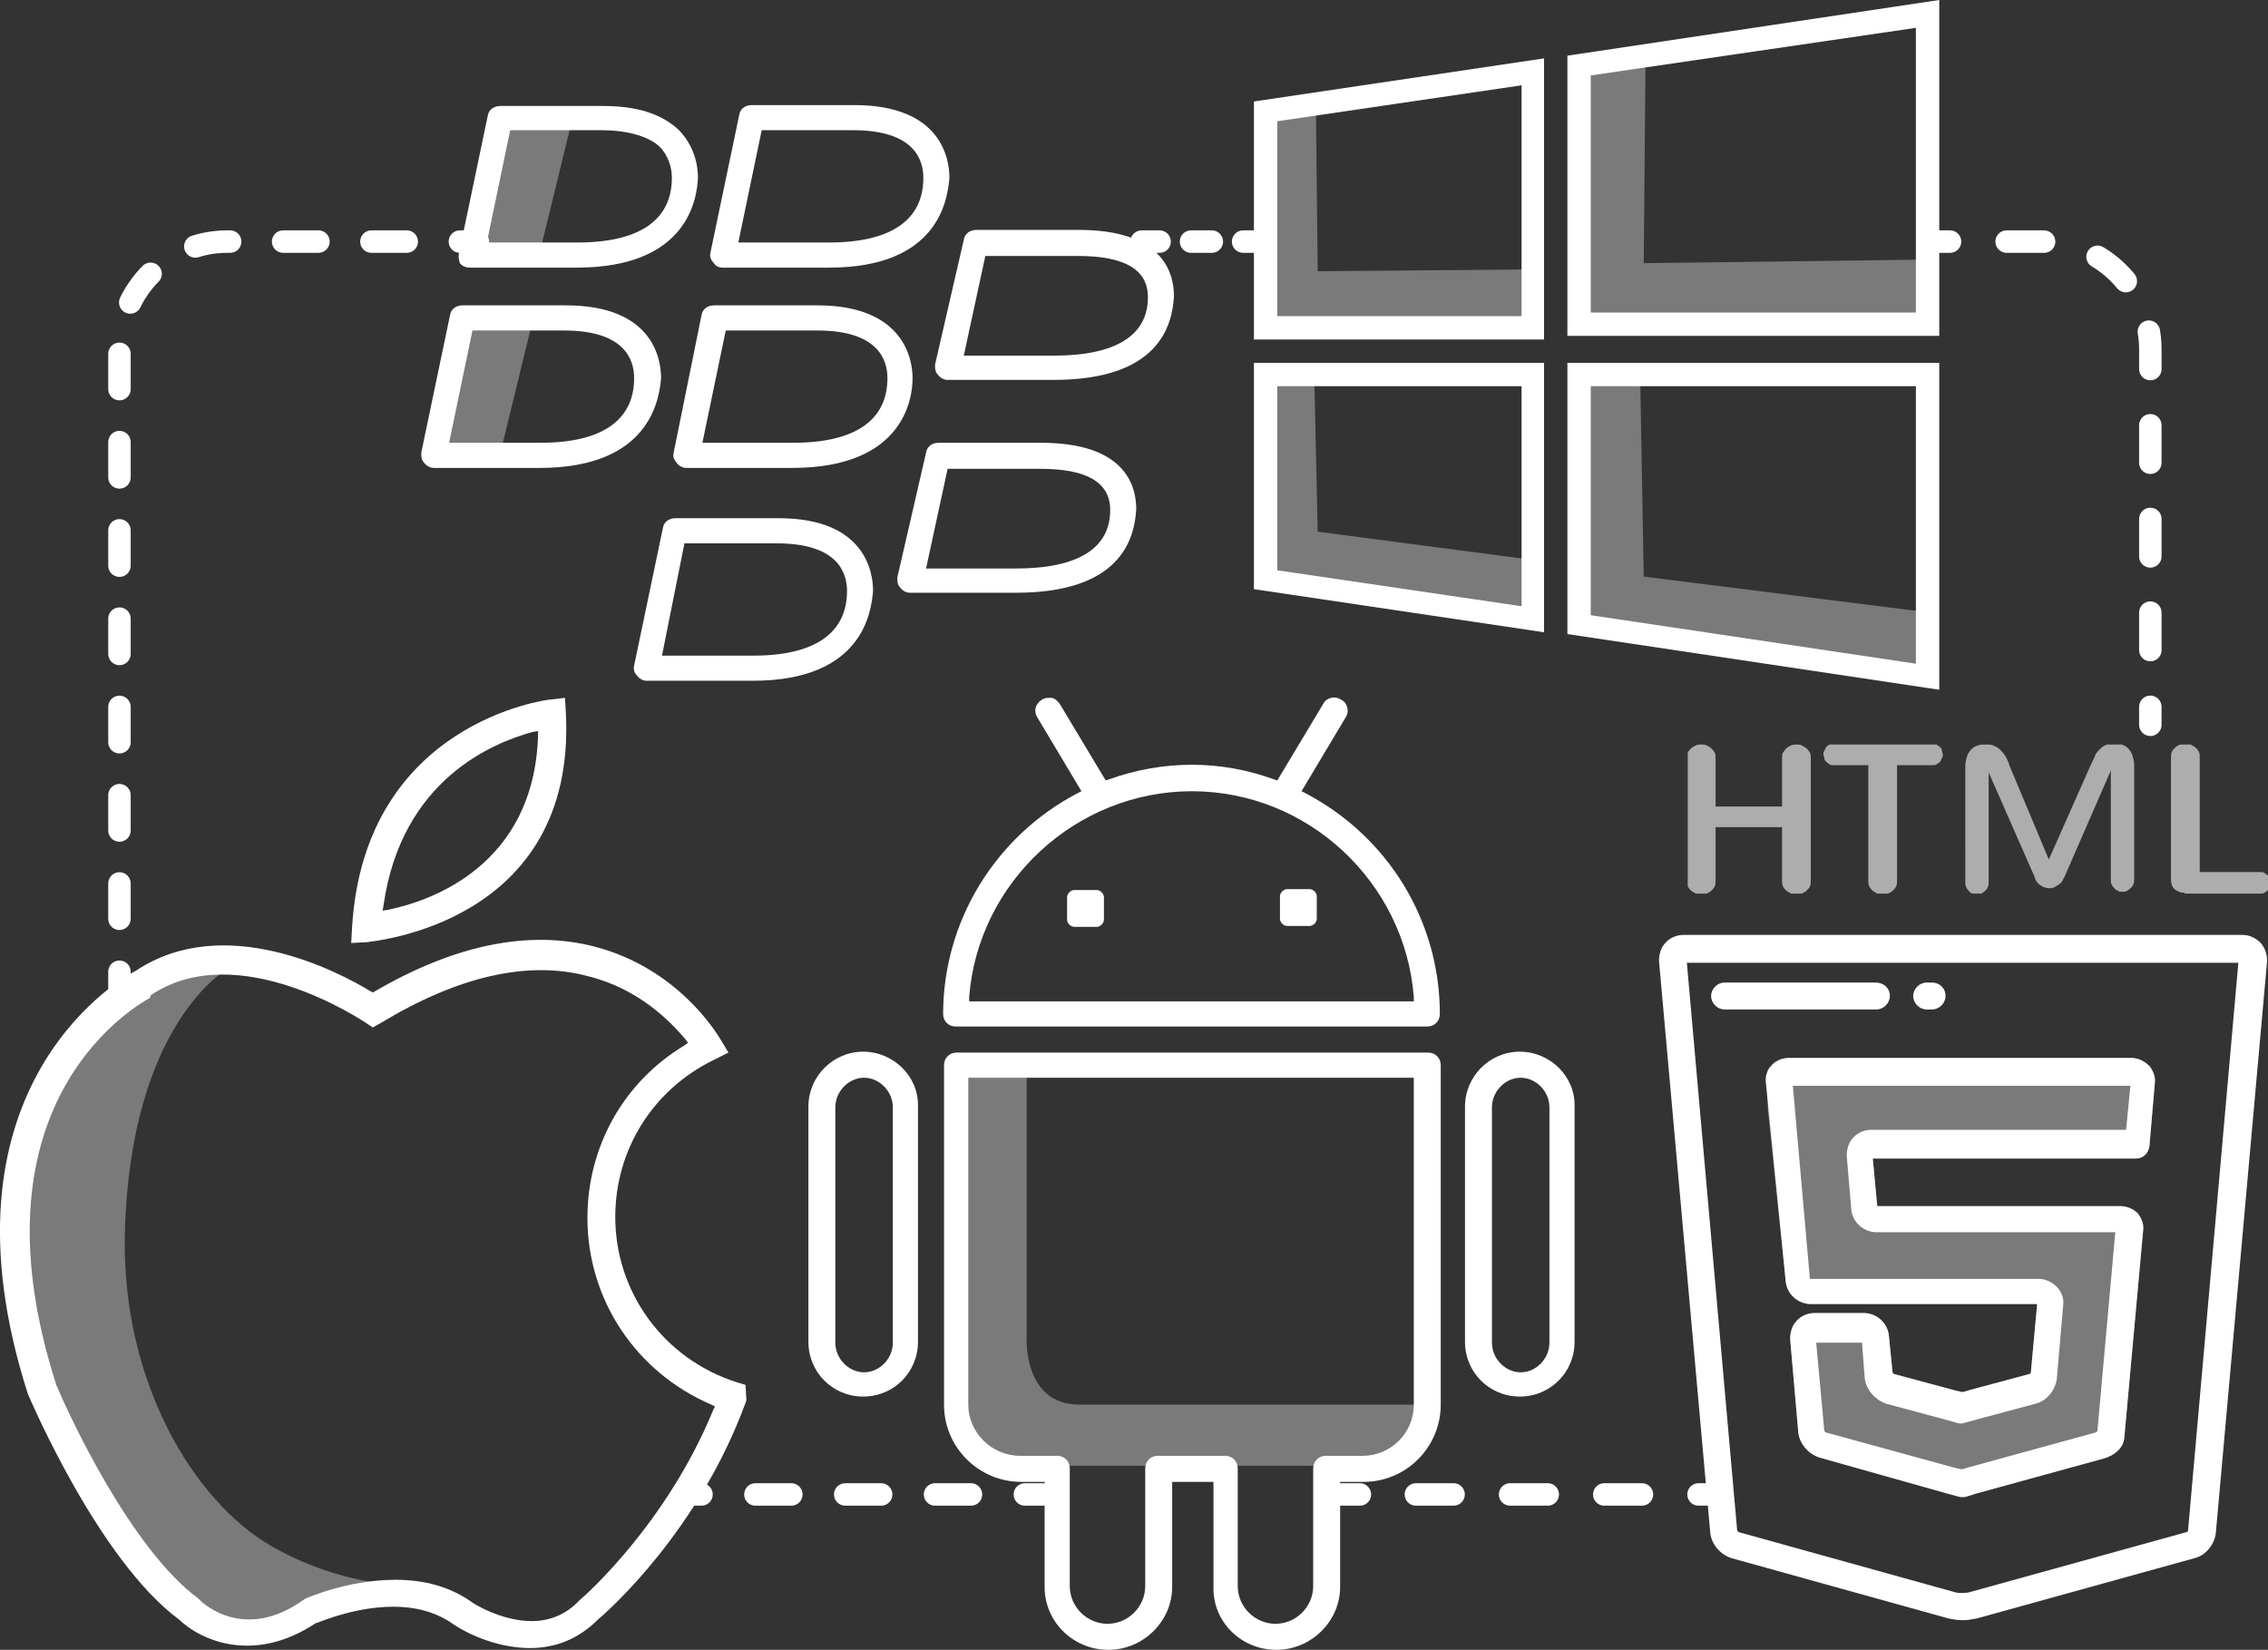 <?xml version="1.0" encoding="utf-8"?>
<!-- Generator: Adobe Illustrator 19.1.0, SVG Export Plug-In . SVG Version: 6.00 Build 0)  -->
<svg version="1.1" id="Layer_1" xmlns="http://www.w3.org/2000/svg" xmlns:xlink="http://www.w3.org/1999/xlink" x="0px" y="0px"
	 viewBox="0 0 252.5 183.7" style="enable-background:new 0 0 252.5 183.7;" xml:space="preserve">
<rect x="0" y="0" width="252.5" height="183.7" fill="#333333" stroke="none"/>
<style type="text/css">
	.st0{clip-path:url(#SVGID_2_);}
	.st1{clip-path:url(#SVGID_4_);fill:#FFFFFF;}
	.st2{opacity:0.35;clip-path:url(#SVGID_4_);}
	.st3{clip-path:url(#SVGID_6_);fill:#FFFFFF;}
	.st4{clip-path:url(#SVGID_8_);fill:#FFFFFF;}
	.st5{clip-path:url(#SVGID_10_);fill:#FFFFFF;}
	.st6{clip-path:url(#SVGID_12_);fill:#FFFFFF;}
	.st7{clip-path:url(#SVGID_14_);fill:#FFFFFF;}
	.st8{clip-path:url(#SVGID_16_);fill:#FFFFFF;}
	.st9{clip-path:url(#SVGID_18_);fill:#FFFFFF;}
	.st10{clip-path:url(#SVGID_20_);fill:#FFFFFF;}
	.st11{clip-path:url(#SVGID_22_);fill:#FFFFFF;}
	.st12{opacity:0.6;clip-path:url(#SVGID_4_);}
	.st13{clip-path:url(#SVGID_24_);fill:#FFFFFF;}
	.st14{clip-path:url(#SVGID_4_);fill:none;stroke:#FFFFFF;stroke-width:2.5;stroke-linecap:round;stroke-miterlimit:10;}
	
		.st15{clip-path:url(#SVGID_4_);fill:none;stroke:#FFFFFF;stroke-width:2.5;stroke-linecap:round;stroke-miterlimit:10;stroke-dasharray:4,6;}
	
		.st16{clip-path:url(#SVGID_4_);fill:none;stroke:#FFFFFF;stroke-width:2.5;stroke-linecap:round;stroke-miterlimit:10;stroke-dasharray:4.194,6.292;}
	
		.st17{clip-path:url(#SVGID_4_);fill:none;stroke:#FFFFFF;stroke-width:2.5;stroke-linecap:round;stroke-miterlimit:10;stroke-dasharray:4.172,6.258;}
	
		.st18{clip-path:url(#SVGID_4_);fill:none;stroke:#FFFFFF;stroke-width:2.5;stroke-linecap:round;stroke-miterlimit:10;stroke-dasharray:2.313,3.469;}
	
		.st19{clip-path:url(#SVGID_4_);fill:none;stroke:#FFFFFF;stroke-width:2.5;stroke-linecap:round;stroke-miterlimit:10;stroke-dasharray:3.932,5.897;}
</style>
<g>
	<defs>
		<rect id="SVGID_1_" width="252.5" height="183.7"/>
	</defs>
	<clipPath id="SVGID_2_">
		<use xlink:href="#SVGID_1_"  style="overflow:visible;"/>
	</clipPath>
	<g class="st0">
		<defs>
			<rect id="SVGID_3_" width="252.5" height="183.7"/>
		</defs>
		<clipPath id="SVGID_4_">
			<use xlink:href="#SVGID_3_"  style="overflow:visible;"/>
		</clipPath>
		<path class="st1" d="M63,79.4L63,79.4l-0.1-1.7l-1.7,0.2c-0.2,0-20.6,2.5-22,25.3l-0.1,1.8l1.8-0.1C41.2,104.8,64.2,103,63,79.4
			 M43.2,101.3l-0.6,0.1l0.1-0.6c2-14,12.2-18.1,16.6-19.3l0.6-0.1l0,0.6C59.4,96.3,48.1,100.3,43.2,101.3"/>
		<path class="st1" d="M3.1,155.2c0.3,0.7,7.9,18.5,16.8,25.1c2.5,2.4,8.4,5,15.3,0.4l0.1,0c1-0.4,4.6-1.8,8.5-1.8
			c2.3,0,4.6,0.5,6.6,1.9c1.9,1.3,5.2,2.7,8.6,2.7c3,0,5.5-1.1,7.6-3.2c1.2-1,11.2-9.9,16.4-24.1l0.1-0.3l-0.1-1.7l-1-0.3
			c-8.1-2.6-13.5-10-13.5-18.4c0-7.5,4.2-14.2,11-17.5l1.6-0.8l-0.9-1.5c-0.5-0.8-4.8-7.9-14-10.3c-7.3-1.9-15.6-0.2-24.5,5
			l-0.2,0.1l-0.2-0.1c-3.6-2.2-16.3-8.9-26.2-2.3C12.6,109.4-7.6,121.8,3.1,155.2 M16.8,110.8c9.7-6.5,23.6,2.9,23.8,3l0.9,0.6
			l0.9-0.5c8.6-5.2,16.4-7,23.1-5.2c5.6,1.4,9.1,5,10.8,7l0.3,0.4l-0.4,0.3c-6.8,4.1-10.8,11.3-10.8,19.2c0,9.1,5.4,17.2,13.8,20.8
			l0.4,0.2l-0.2,0.4c-5.2,12.7-14.4,20.8-14.8,21.1l-0.1,0.1c-1.6,1.7-3.5,2.3-5.3,2.3c-3.4,0-6.6-2-6.8-2.2
			c-2.3-1.6-5.1-2.4-8.4-2.4c-5.2,0-9.8,2-10,2.1l-0.3,0.2c-6.4,4.5-10.9,0.5-11.4,0l-0.2-0.2c-7.5-5.5-14.4-20.4-15.7-23.5l0,0
			l-0.1-0.2c-10.4-32.2,9.6-42.7,10.4-43.2L16.8,110.8z"/>
		<g class="st2">
			<g>
				<defs>
					<rect id="SVGID_5_" x="1.3" y="107.8" width="46.5" height="73.3"/>
				</defs>
				<clipPath id="SVGID_6_">
					<use xlink:href="#SVGID_5_"  style="overflow:visible;"/>
				</clipPath>
				<path class="st3" d="M25.3,107.9c0,0-10.8,6-11.4,29.4c-0.4,16.3,7.5,29.8,16.4,34.9c8.9,5.1,17.5,4.4,17.5,4.4
					s-14.1,3.9-17.9,4.4c-3.8,0.4-18.9,0.1-26.9-32.3C-5,116.2,17.4,106.4,25.3,107.9"/>
			</g>
		</g>
		<path class="st1" d="M105,112.9c0,0.8,0.6,1.4,1.4,1.4h52.5c0.8,0,1.4-0.6,1.4-1.4c0-10.4-5.8-19.8-15-24.6l-0.4-0.2l4.9-8.2
			c0.2-0.3,0.3-0.7,0.2-1.1c-0.1-0.4-0.3-0.7-0.7-0.9c-0.3-0.2-0.7-0.3-1.1-0.2c-0.4,0.1-0.7,0.3-0.9,0.7l-5.1,8.5l-0.3-0.1
			c-6-2.2-12.4-2.2-18.5,0l-0.3,0.1l-5.1-8.5c-0.2-0.3-0.5-0.6-0.9-0.7c-0.1,0-0.2,0-0.4,0c-0.3,0-0.5,0.1-0.7,0.2
			c-0.3,0.2-0.6,0.5-0.7,0.9c-0.1,0.4,0,0.8,0.2,1.1l4.9,8.2l-0.4,0.2C110.8,93.1,105,102.6,105,112.9 M132.7,88.1
			c12.9,0,23.7,10.1,24.7,22.9l0,0.5h-49.5l0-0.5C108.9,98.2,119.8,88.1,132.7,88.1"/>
		<path class="st1" d="M145.8,103.1c0.4,0,0.8-0.4,0.8-0.8v-2.5c0-0.4-0.4-0.8-0.8-0.8h-2.5c-0.4,0-0.8,0.4-0.8,0.8v2.5
			c0,0.4,0.4,0.8,0.8,0.8H145.8z"/>
		<path class="st1" d="M119.6,99.1c-0.4,0-0.8,0.4-0.8,0.8v2.5c0,0.4,0.4,0.8,0.8,0.8h2.5c0.4,0,0.8-0.4,0.8-0.8v-2.5
			c0-0.4-0.4-0.8-0.8-0.8H119.6z"/>
		<path class="st1" d="M142.1,183.7c3.9,0,7.1-3.2,7.1-7V165h2.6c4.8,0,8.6-3.9,8.6-8.6v-37.8c0-0.8-0.6-1.4-1.4-1.4h-52.5
			c-0.8,0-1.4,0.6-1.4,1.4v37.8c0,4.8,3.9,8.6,8.6,8.6h2.6v11.7c0,3.9,3.2,7,7.1,7c3.9,0,7.1-3.2,7.1-7V165h4.6v11.7
			C135,180.6,138.2,183.7,142.1,183.7 M128.9,162.1c-0.8,0-1.4,0.6-1.4,1.4v13.1c0,2.3-1.9,4.2-4.2,4.2c-2.3,0-4.2-1.9-4.2-4.2
			v-13.1c0-0.8-0.6-1.4-1.4-1.4h-4.1c-3.2,0-5.8-2.6-5.8-5.7V120h49.6v36.4c0,3.2-2.6,5.7-5.7,5.7h-4.1c-0.8,0-1.4,0.6-1.4,1.4v13.1
			c0,2.3-1.9,4.2-4.2,4.2c-2.3,0-4.2-1.9-4.2-4.2v-13.1c0-0.8-0.6-1.4-1.4-1.4H128.9z"/>
		<path class="st1" d="M169.2,117.1c-3.4,0-6.1,2.8-6.1,6.1v26.2c0,3.4,2.7,6.1,6.1,6.1c3.4,0,6.1-2.7,6.1-6.1v-26.2
			C175.4,119.9,172.6,117.1,169.2,117.1 M172.5,149.5c0,1.8-1.5,3.3-3.2,3.3s-3.2-1.5-3.2-3.3v-26.2c0-1.8,1.5-3.3,3.2-3.3
			s3.2,1.5,3.2,3.3V149.5z"/>
		<path class="st1" d="M96.1,117.1c-3.4,0-6.1,2.8-6.1,6.1v26.2c0,3.4,2.7,6.1,6.1,6.1c3.4,0,6.1-2.7,6.1-6.1v-26.2
			C102.3,119.9,99.5,117.1,96.1,117.1 M99.4,149.5c0,1.8-1.5,3.3-3.2,3.3s-3.2-1.5-3.2-3.3v-26.2c0-1.8,1.5-3.3,3.2-3.3
			s3.2,1.5,3.2,3.3V149.5z"/>
		<g class="st2">
			<g>
				<defs>
					<rect id="SVGID_7_" x="106.1" y="118.7" width="52.9" height="44.5"/>
				</defs>
				<clipPath id="SVGID_8_">
					<use xlink:href="#SVGID_7_"  style="overflow:visible;"/>
				</clipPath>
				<path class="st4" d="M114.3,118.8v30c0,0-0.5,7.6,5.9,7.6H159c0,0-0.3,6.8-5.8,6.8h-39.6c-5.9,0-7.5-6-7.5-8
					c0-18.3,0.2-36.6,0.2-36.6L114.3,118.8z"/>
			</g>
		</g>
		<path class="st1" d="M52.4,29.8h11.8c12.4,0,13.4-7.7,13.5-10c0-2.1-0.8-4-2.2-5.4c-2-1.8-4.7-2.6-8.4-2.6H55.7
			c-0.7,0-1.3,0.4-1.4,1.1l-3.2,15.3c-0.1,0.4,0,0.8,0.1,1.1C51.5,29.7,52,29.8,52.4,29.8 M56.8,14.5H67c2.9,0,5.2,0.7,6.4,1.8
			c1.1,1.1,1.4,2.5,1.4,3.5c0,4.7-3.6,7.2-10.5,7.2H54.2L56.8,14.5z"/>
		<path class="st1" d="M86.7,57.7H75.2c-0.7,0-1.3,0.4-1.4,1.1l-3.2,15.3c-0.1,0.4,0,0.8,0.3,1.1c0.3,0.4,0.7,0.6,1.1,0.6h11.8
			c12.3,0,13.2-7.7,13.4-10C97.2,63.8,96.4,57.7,86.7,57.7 M83.9,73H73.7l2.5-12.5h10.3c6.8,0,7.8,3.3,7.8,5.3
			C94.3,70.5,90.7,73,83.9,73"/>
		<path class="st1" d="M73.6,42.1c0-2-0.8-8.1-10.6-8.1H51.5c-0.7,0-1.3,0.4-1.4,1.1l-3.2,15.3c0,0.4,0,0.8,0.3,1.1
			c0.3,0.4,0.7,0.6,1.1,0.6h11.8C72.4,52.1,73.4,44.4,73.6,42.1 M60.2,49.3H50l2.6-12.5h10.2c6.8,0,7.8,3.3,7.8,5.3
			C70.6,46.8,67,49.3,60.2,49.3"/>
		<path class="st1" d="M115.9,49.3h-11.4c-0.7,0-1.3,0.4-1.4,1.1l-3.2,13.9c0,0.4,0,0.8,0.3,1.1c0.3,0.4,0.7,0.6,1.1,0.6h11.8
			c11.6,0,13.2-5.9,13.4-9.3C126.5,53.9,125.1,49.3,115.9,49.3 M113.1,63.3h-10l2.4-11.1h10.3c5.2,0,7.8,1.5,7.8,4.6
			C123.6,61,120.1,63.3,113.1,63.3"/>
		<path class="st1" d="M120.1,25.6h-11.4c-0.7,0-1.3,0.4-1.4,1.1l-3.2,13.9c0,0.4,0,0.8,0.3,1.1c0.3,0.4,0.7,0.6,1.1,0.6h11.8
			c11.6,0,13.2-5.9,13.4-9.3C130.7,30.2,129.3,25.6,120.1,25.6 M117.3,39.6h-10l2.4-11.1H120c5.2,0,7.8,1.5,7.8,4.6
			C127.8,37.3,124.3,39.6,117.3,39.6"/>
		<path class="st1" d="M91,34H79.5c-0.7,0-1.3,0.4-1.4,1.1L75,50.4c-0.1,0.4,0,0.7,0.3,1.1c0.3,0.4,0.7,0.6,1.1,0.6h11.8
			c12.4,0,13.4-7.7,13.4-10C101.6,40.1,100.7,34,91,34 M88.3,49.3H78.2l2.6-12.5H91c6.8,0,7.8,3.3,7.8,5.3
			C98.8,46.8,95.2,49.3,88.3,49.3"/>
		<path class="st1" d="M80.5,29.8h11.8c12.3,0,13.2-7.7,13.4-10c0-2-0.8-8.1-10.6-8.1H83.7c-0.7,0-1.3,0.4-1.4,1.1l-3.2,15.3
			c-0.1,0.4,0,0.8,0.3,1.1C79.7,29.7,80.1,29.8,80.5,29.8 M84.8,14.5H95c6.8,0,7.8,3.3,7.8,5.3c0,4.7-3.6,7.2-10.5,7.2H82.2
			L84.8,14.5z"/>
		<g class="st2">
			<g>
				<defs>
					<rect id="SVGID_9_" x="52.4" y="12.9" width="11.3" height="16"/>
				</defs>
				<clipPath id="SVGID_10_">
					<use xlink:href="#SVGID_9_"  style="overflow:visible;"/>
				</clipPath>
				<polygon class="st5" points="63.8,12.9 55.6,13.4 52.4,28.2 59.9,28.9 				"/>
			</g>
		</g>
		<g class="st2">
			<g>
				<defs>
					<rect id="SVGID_11_" x="47.9" y="35.7" width="11.3" height="16"/>
				</defs>
				<clipPath id="SVGID_12_">
					<use xlink:href="#SVGID_11_"  style="overflow:visible;"/>
				</clipPath>
				<polygon class="st6" points="59.3,35.7 51.1,36.2 47.9,51 55.4,51.7 				"/>
			</g>
		</g>
		<path class="st1" d="M174.5,6.2v31.2h41.4V0L174.5,6.2z M213.3,34.8h-36.2V8.4l36.2-5.3V34.8z"/>
		<path class="st1" d="M139.6,37.8h32.3V6.5l-32.3,4.8V37.8z M142.2,13.5l27.2-4v25.7h-27.2V13.5z"/>
		<path class="st1" d="M174.5,70.6l41.4,6.2V40.4h-41.4V70.6z M177.1,43h36.2v30.9l-36.2-5.4V43z"/>
		<path class="st1" d="M139.6,65.6l32.3,4.8v-30h-32.3V65.6z M142.2,43h27.2v24.5l-27.2-4V43z"/>
		<g class="st2">
			<g>
				<defs>
					<rect id="SVGID_13_" x="140.2" y="11.8" width="30.5" height="25.3"/>
				</defs>
				<clipPath id="SVGID_14_">
					<use xlink:href="#SVGID_13_"  style="overflow:visible;"/>
				</clipPath>
				<polygon class="st7" points="146.5,11.8 146.7,30.2 170.3,30 170.7,36.5 140.2,37.2 140.5,12.2 				"/>
			</g>
		</g>
		<g class="st2">
			<g>
				<defs>
					<rect id="SVGID_15_" x="175.5" y="6.7" width="39.7" height="30.5"/>
				</defs>
				<clipPath id="SVGID_16_">
					<use xlink:href="#SVGID_15_"  style="overflow:visible;"/>
				</clipPath>
				<polygon class="st8" points="183.2,6.7 183,29.3 214.8,28.9 215.2,36.4 175.5,37.2 175.9,8.3 				"/>
			</g>
		</g>
		<g class="st2">
			<g>
				<defs>
					<rect id="SVGID_17_" x="140.2" y="41" width="30.5" height="27.8"/>
				</defs>
				<clipPath id="SVGID_18_">
					<use xlink:href="#SVGID_17_"  style="overflow:visible;"/>
				</clipPath>
				<polygon class="st9" points="146.3,41 146.7,59.2 170.3,62.3 170.7,68.8 140.2,64.8 140.5,41.3 				"/>
			</g>
		</g>
		<g class="st2">
			<g>
				<defs>
					<rect id="SVGID_19_" x="175.5" y="41.7" width="39.7" height="33.8"/>
				</defs>
				<clipPath id="SVGID_20_">
					<use xlink:href="#SVGID_19_"  style="overflow:visible;"/>
				</clipPath>
				<polygon class="st10" points="182.6,41.8 183,64.2 214.8,68.2 215.2,75.5 175.5,70.5 175.9,41.7 				"/>
			</g>
		</g>
		<path class="st1" d="M198.8,142.6c0.1,1.5,1.4,2.6,2.8,2.6h25.2l-0.7,7.6c0,0.1-0.1,0.2-0.2,0.2l-6.7,1.8
			c-0.3,0.1-0.6,0.2-0.8,0.2c-0.2-0.1-0.5-0.1-0.8-0.2l-6.7-1.8c-0.1,0-0.2-0.2-0.2-0.2l-0.4-4c-0.1-1.5-1.4-2.6-2.8-2.6H202
			c-0.7,0-1.5,0.3-2,0.9c-0.5,0.5-0.7,1.3-0.7,2l0.9,10.3c0.1,1.3,1.1,2.5,2.4,2.9l14.2,4c1.1,0.3,1.4,0.4,1.6,0.4
			c0.1,0,0.2,0,0.3,0c0,0,0.1,0,1.3-0.4l14.2-3.9c1.1-0.3,2.2-1.1,2.3-2.3l2.1-23.1c0.1-0.7-0.2-1.4-0.6-1.9
			c-0.5-0.5-1.2-0.8-1.9-0.8h-27.1l-0.5-5.3h29.3c0.8,0,1.4-0.6,1.5-1.4l0.6-7c0.1-0.7-0.2-1.4-0.6-1.9c-0.5-0.5-1.2-0.9-2-0.9
			h-38.1c-0.8,0-1.5,0.3-2,0.9c-0.5,0.5-0.7,1.2-0.6,1.9L198.8,142.6z M237.2,120.7l-0.5,5.1h-28.4c-0.7,0-1.5,0.3-2,0.9
			c-0.5,0.5-0.7,1.3-0.7,2l0.5,5.9c0.1,1.5,1.4,2.6,2.8,2.6h26.6l-2,22.2c0,0-0.1,0-0.2,0.1l-14.2,3.9c-0.3,0.1-0.6,0.2-0.8,0.2
			c-0.2-0.1-0.5-0.1-0.8-0.2l-14.2-3.9c-0.1,0-0.2-0.2-0.2-0.2l-0.9-9.8h5.1l0.3,3.9c0.1,1.3,1.2,2.5,2.4,2.9l6.7,1.8
			c1.4,0.4,1.4,0.4,1.6,0.4c0.2,0,0.2,0,1.6-0.4l6.7-1.8c1.3-0.3,2.3-1.6,2.4-2.9l0.7-8.1c0.1-0.7-0.2-1.5-0.7-2
			c-0.5-0.5-1.2-0.9-2-0.9h-25.5l-1.9-21.5H237.2z"/>
		<g class="st2">
			<g>
				<defs>
					<rect id="SVGID_21_" x="196.8" y="117.7" width="43.4" height="48.9"/>
				</defs>
				<clipPath id="SVGID_22_">
					<use xlink:href="#SVGID_21_"  style="overflow:visible;"/>
				</clipPath>
				<path class="st11" d="M198.8,142.6c0.1,1.5,1.4,2.6,2.8,2.6h25.2l-0.7,7.6c0,0.1-0.1,0.2-0.2,0.2l-6.7,1.8
					c-0.3,0.1-0.6,0.2-0.8,0.2c-0.2-0.1-0.5-0.1-0.8-0.2l-6.7-1.8c-0.1,0-0.2-0.1-0.2-0.2l-0.4-4c-0.1-1.5-1.4-2.6-2.8-2.6H202
					c-0.7,0-1.5,0.3-2,0.9c-0.5,0.5-0.7,1.3-0.7,2l0.9,10.3c0.1,1.3,1.1,2.5,2.4,2.9l14.2,4c1.1,0.3,1.4,0.4,1.6,0.4
					c0.1,0,0.2,0,0.3,0c0,0,0.1,0,1.3-0.4l14.2-3.9c1.1-0.3,2.2-1.1,2.3-2.3l2.1-23.1c0.1-0.7-0.2-1.4-0.6-1.9
					c-0.5-0.5-1.2-0.8-1.9-0.8h-27.1l-0.5-5.3h29.3c0.8,0,1.4-0.6,1.5-1.4l0.6-7c0.1-0.7-0.2-1.4-0.6-1.9c-0.5-0.5-1.2-0.9-2-0.9
					h-38.2c-0.8,0-1.5,0.3-2,0.9c-0.5,0.5-0.7,1.2-0.6,1.9L198.8,142.6z"/>
			</g>
		</g>
		<path class="st1" d="M251.7,105c-0.5-0.5-1.2-0.9-2-0.9h-62.3c-0.7,0-1.5,0.3-2,0.9c-0.5,0.5-0.7,1.3-0.7,2l5.7,63.6
			c0.1,1.3,1.1,2.5,2.4,2.9l24.1,6.7c0.5,0.1,1,0.2,1.6,0.2c0.6,0,1.1-0.1,1.6-0.2l24.2-6.7c1.3-0.3,2.3-1.6,2.4-2.9l5.7-63.6
			C252.4,106.3,252.2,105.6,251.7,105 M243.6,170.4c0,0.1-0.1,0.2-0.2,0.2l-24.2,6.7c-0.4,0.1-1.2,0.1-1.5,0l-24.1-6.7
			c-0.1,0-0.2-0.2-0.2-0.2l-5.6-63.2h61.4L243.6,170.4z"/>
		<path class="st1" d="M208.8,109.4H192c-0.8,0-1.5,0.7-1.5,1.5c0,0.8,0.7,1.5,1.5,1.5h16.9c0.8,0,1.5-0.7,1.5-1.5
			C210.4,110,209.7,109.4,208.8,109.4"/>
		<path class="st1" d="M215.1,109.4h-0.6c-0.8,0-1.5,0.7-1.5,1.5c0,0.8,0.7,1.5,1.5,1.5h0.6c0.8,0,1.5-0.7,1.5-1.5
			C216.6,110,215.9,109.4,215.1,109.4"/>
		<g class="st12">
			<g>
				<defs>
					<rect id="SVGID_23_" x="187.9" y="82.9" width="64.6" height="16.6"/>
				</defs>
				<clipPath id="SVGID_24_">
					<use xlink:href="#SVGID_23_"  style="overflow:visible;"/>
				</clipPath>
				<path class="st13" d="M198.4,84.4c0-0.2,0-0.5,0.1-0.6s0.2-0.3,0.4-0.5c0.1-0.1,0.3-0.2,0.5-0.3c0.2-0.1,0.4-0.1,0.6-0.1
					c0.2,0,0.4,0,0.6,0.1c0.2,0.1,0.3,0.2,0.5,0.3c0.1,0.1,0.3,0.3,0.4,0.5c0.1,0.2,0.1,0.4,0.1,0.7v13.5c0,0.2,0,0.5-0.1,0.7
					c-0.1,0.2-0.2,0.3-0.4,0.5c-0.1,0.1-0.3,0.2-0.5,0.3c-0.2,0.1-0.4,0.1-0.6,0.1s-0.4,0-0.6-0.1c-0.2-0.1-0.3-0.2-0.5-0.3
					c-0.1-0.1-0.3-0.3-0.4-0.5c-0.1-0.2-0.1-0.4-0.1-0.7v-5.9H191v5.9c0,0.2,0,0.5-0.1,0.7c-0.1,0.2-0.2,0.3-0.4,0.5
					c-0.1,0.1-0.3,0.2-0.5,0.3c-0.2,0.1-0.4,0.1-0.6,0.1c-0.2,0-0.4,0-0.6-0.1c-0.2-0.1-0.3-0.2-0.5-0.3c-0.1-0.1-0.3-0.3-0.4-0.5
					c-0.1-0.2-0.1-0.4-0.1-0.7V84.4c0-0.2,0-0.5,0.1-0.6c0.1-0.2,0.2-0.3,0.4-0.5c0.1-0.1,0.3-0.2,0.5-0.3c0.2-0.1,0.4-0.1,0.6-0.1
					c0.2,0,0.4,0,0.6,0.1c0.2,0.1,0.4,0.2,0.5,0.3c0.1,0.1,0.3,0.3,0.4,0.5c0.1,0.2,0.1,0.4,0.1,0.7v5.3h7.4V84.4z"/>
				<path class="st13" d="M204.2,85.2c-0.2,0-0.4,0-0.5-0.1c-0.2-0.1-0.3-0.2-0.4-0.3c-0.1-0.1-0.2-0.2-0.2-0.4
					c0-0.1-0.1-0.3-0.1-0.4c0-0.1,0-0.3,0.1-0.4c0.1-0.1,0.1-0.3,0.2-0.4c0.1-0.1,0.2-0.2,0.4-0.3c0.1-0.1,0.3-0.1,0.5-0.1h10.9
					c0.2,0,0.4,0,0.5,0.1c0.1,0.1,0.3,0.2,0.4,0.3c0.1,0.1,0.2,0.2,0.2,0.4s0.1,0.3,0.1,0.4c0,0.1,0,0.3-0.1,0.4
					c-0.1,0.1-0.1,0.3-0.2,0.4c-0.1,0.1-0.2,0.2-0.4,0.3c-0.1,0.1-0.3,0.1-0.5,0.1h-3.9v12.8c0,0.2,0,0.5-0.1,0.7
					c-0.1,0.2-0.2,0.3-0.4,0.5c-0.1,0.1-0.3,0.2-0.5,0.3c-0.2,0.1-0.4,0.1-0.6,0.1c-0.2,0-0.4,0-0.6-0.1c-0.2-0.1-0.3-0.2-0.5-0.3
					c-0.1-0.1-0.3-0.3-0.4-0.5c-0.1-0.2-0.1-0.4-0.1-0.7V85.2H204.2z"/>
				<path class="st13" d="M228.1,95.7l4.7-10.6c0.2-0.4,0.4-0.8,0.5-1.1c0.2-0.3,0.4-0.5,0.6-0.7c0.2-0.2,0.4-0.3,0.7-0.4
					c0.2-0.1,0.5-0.1,0.8-0.1c0.3,0,0.6,0,0.8,0.1c0.3,0.1,0.5,0.2,0.7,0.4c0.2,0.2,0.4,0.5,0.5,0.8c0.1,0.3,0.2,0.7,0.2,1.1v12.7
					c0,0.2,0,0.4-0.1,0.6c-0.1,0.2-0.2,0.3-0.3,0.4c-0.1,0.1-0.3,0.2-0.4,0.3c-0.2,0.1-0.3,0.1-0.5,0.1s-0.3,0-0.5-0.1
					c-0.1-0.1-0.3-0.1-0.4-0.3c-0.1-0.1-0.2-0.2-0.3-0.4c-0.1-0.2-0.1-0.4-0.1-0.6V85.8l-5.1,11.7c-0.1,0.2-0.2,0.4-0.3,0.6
					c-0.1,0.2-0.3,0.3-0.4,0.4c-0.2,0.1-0.3,0.2-0.5,0.3c-0.2,0.1-0.4,0.1-0.5,0.1c-0.4,0-0.7-0.1-1-0.3c-0.3-0.2-0.6-0.5-0.7-1
					l-5.1-11.6v12.2c0,0.2,0,0.4-0.1,0.6c-0.1,0.2-0.2,0.3-0.3,0.4c-0.1,0.1-0.3,0.2-0.4,0.3c-0.2,0.1-0.3,0.1-0.5,0.1
					s-0.3,0-0.5-0.1c-0.2-0.1-0.3-0.1-0.4-0.3c-0.1-0.1-0.2-0.2-0.3-0.4c-0.1-0.2-0.1-0.4-0.1-0.6V85.3c0-0.4,0.1-0.8,0.2-1.1
					c0.1-0.3,0.3-0.6,0.5-0.8c0.2-0.2,0.4-0.3,0.7-0.4c0.3-0.1,0.6-0.1,0.9-0.1c0.3,0,0.6,0,0.8,0.1s0.5,0.2,0.7,0.4
					c0.2,0.2,0.4,0.4,0.6,0.7c0.2,0.3,0.4,0.7,0.5,1.1L228.1,95.7L228.1,95.7z"/>
				<path class="st13" d="M243.2,99.4c-0.2,0-0.4,0-0.6-0.1c-0.2-0.1-0.4-0.2-0.5-0.3c-0.1-0.1-0.3-0.3-0.3-0.5
					c-0.1-0.2-0.1-0.4-0.1-0.6V84.4c0-0.2,0-0.5,0.1-0.7c0.1-0.2,0.2-0.3,0.4-0.5c0.1-0.1,0.3-0.2,0.5-0.3c0.2-0.1,0.4-0.1,0.6-0.1
					c0.2,0,0.4,0,0.6,0.1c0.2,0.1,0.3,0.2,0.5,0.3c0.1,0.1,0.3,0.3,0.4,0.5c0.1,0.2,0.1,0.4,0.1,0.7v12.7h6.7c0.2,0,0.4,0,0.5,0.1
					c0.1,0.1,0.3,0.2,0.4,0.3c0.1,0.1,0.2,0.2,0.2,0.4s0.1,0.3,0.1,0.4c0,0.1,0,0.3-0.1,0.4c-0.1,0.1-0.1,0.3-0.2,0.4
					c-0.1,0.1-0.2,0.2-0.4,0.3c-0.1,0.1-0.3,0.1-0.5,0.1H243.2z"/>
			</g>
		</g>
		<line class="st14" x1="116.1" y1="166.4" x2="114.1" y2="166.4"/>
		<line class="st15" x1="108.1" y1="166.4" x2="81.1" y2="166.4"/>
		<line class="st14" x1="78.1" y1="166.4" x2="76.1" y2="166.4"/>
		<line class="st14" x1="191.1" y1="166.4" x2="189.1" y2="166.4"/>
		<line class="st16" x1="182.8" y1="166.4" x2="154.5" y2="166.4"/>
		<line class="st14" x1="151.4" y1="166.4" x2="149.4" y2="166.4"/>
		<line class="st14" x1="215.1" y1="26.9" x2="217.1" y2="26.9"/>
		<path class="st17" d="M223.4,26.9h4c6.6,0,12,5.4,12,12v36.6"/>
		<line class="st14" x1="239.4" y1="78.7" x2="239.4" y2="80.7"/>
		<line class="st14" x1="127.1" y1="26.9" x2="129.1" y2="26.9"/>
		<line class="st18" x1="132.6" y1="26.9" x2="136.6" y2="26.9"/>
		<line class="st14" x1="138.4" y1="26.9" x2="140.4" y2="26.9"/>
		<line class="st14" x1="13.3" y1="110.2" x2="13.3" y2="108.2"/>
		<path class="st19" d="M13.3,102.3V38.9c0-6.6,5.4-12,12-12h23"/>
		<line class="st14" x1="51.2" y1="26.9" x2="53.2" y2="26.9"/>
	</g>
</g>
</svg>
